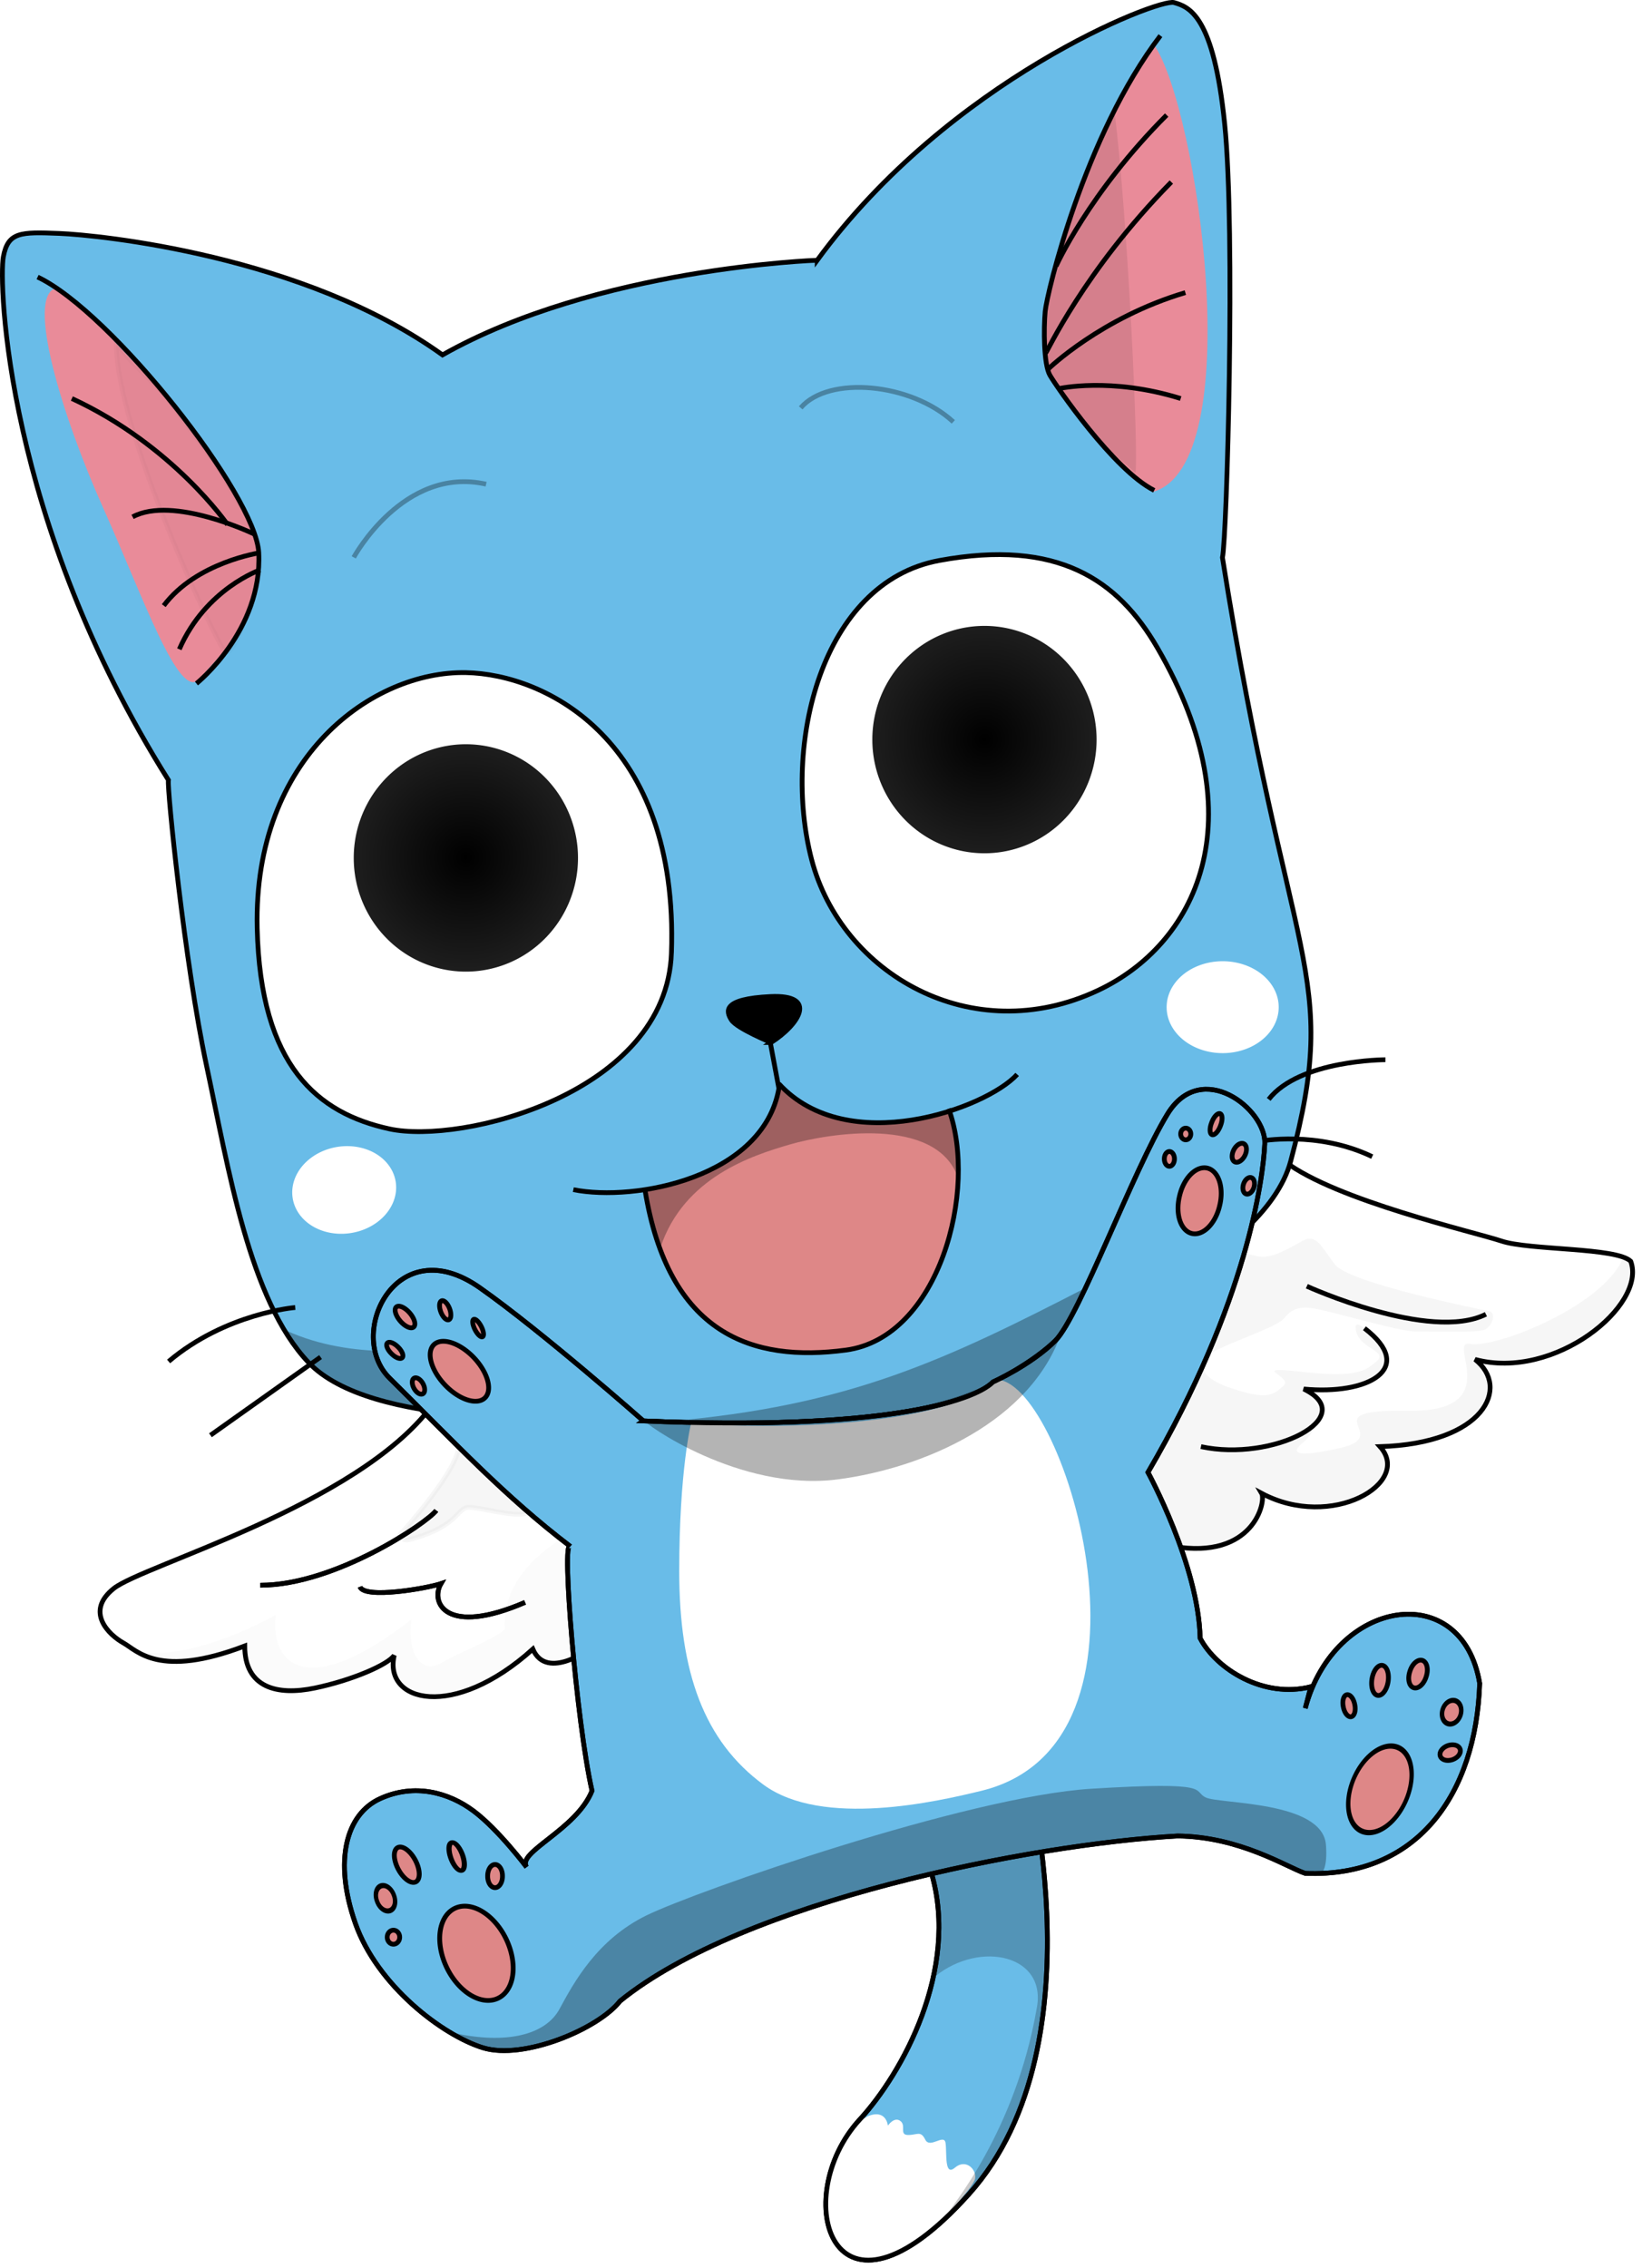 <?xml version="1.0" encoding="UTF-8" standalone="no"?>
<!-- Created with Inkscape (http://www.inkscape.org/) -->

<svg
   xmlns:dc="http://purl.org/dc/elements/1.1/"
   xmlns:cc="http://creativecommons.org/ns#"
   xmlns:rdf="http://www.w3.org/1999/02/22-rdf-syntax-ns#"
   xmlns:svg="http://www.w3.org/2000/svg"
   xmlns="http://www.w3.org/2000/svg"
   xmlns:xlink="http://www.w3.org/1999/xlink"
   xmlns:sodipodi="http://sodipodi.sourceforge.net/DTD/sodipodi-0.dtd"
   xmlns:inkscape="http://www.inkscape.org/namespaces/inkscape"
   id="svg3039"
   version="1.1"
   inkscape:version="0.48.2 r9819"
   width="344.615"
   height="476.032"
   sodipodi:docname="librsvg-bug637896-mascot.svg">
  <defs
     id="defs3043">
    <linearGradient
       id="linearGradient3934">
      <stop
         style="stop-color: rgb(0, 0, 0); stop-opacity: 1;"
         offset="0"
         id="stop3936" />
      <stop
         style="stop-color: rgb(31, 31, 31); stop-opacity: 1;"
         offset="1"
         id="stop3938" />
    </linearGradient>
    <filter
       inkscape:collect="always"
       id="filter3939"
       color-interpolation-filters="sRGB">
      <feGaussianBlur
         inkscape:collect="always"
         stdDeviation="0.884"
         id="feGaussianBlur3941" />
    </filter>
    <filter
       inkscape:collect="always"
       id="filter3965"
       color-interpolation-filters="sRGB">
      <feGaussianBlur
         inkscape:collect="always"
         stdDeviation="0.62"
         id="feGaussianBlur3967" />
    </filter>
    <filter
       inkscape:collect="always"
       id="filter3989"
       color-interpolation-filters="sRGB">
      <feGaussianBlur
         inkscape:collect="always"
         stdDeviation="0.659"
         id="feGaussianBlur3991" />
    </filter>
    <filter
       inkscape:collect="always"
       id="filter4003"
       color-interpolation-filters="sRGB">
      <feGaussianBlur
         inkscape:collect="always"
         stdDeviation="0.537"
         id="feGaussianBlur4005" />
    </filter>
    <filter
       inkscape:collect="always"
       id="filter4036"
       x="-0.088"
       width="1.176"
       y="-0.207"
       height="1.415"
       color-interpolation-filters="sRGB">
      <feGaussianBlur
         inkscape:collect="always"
         stdDeviation="1.355"
         id="feGaussianBlur4038" />
    </filter>
    <filter
       inkscape:collect="always"
       id="filter4040"
       x="-0.094"
       width="1.188"
       y="-0.465"
       height="1.931"
       color-interpolation-filters="sRGB">
      <feGaussianBlur
         inkscape:collect="always"
         stdDeviation="1.355"
         id="feGaussianBlur4042" />
    </filter>
    <filter
       inkscape:collect="always"
       id="filter3862"
       color-interpolation-filters="sRGB">
      <feGaussianBlur
         inkscape:collect="always"
         stdDeviation="0.867"
         id="feGaussianBlur3864" />
    </filter>
    <filter
       inkscape:collect="always"
       id="filter3930"
       color-interpolation-filters="sRGB">
      <feGaussianBlur
         inkscape:collect="always"
         stdDeviation="0.474"
         id="feGaussianBlur3932" />
    </filter>
    <radialGradient
       inkscape:collect="always"
       xlink:href="#linearGradient3934"
       id="radialGradient3940"
       cx="552.367"
       cy="239.539"
       fx="552.367"
       fy="239.539"
       r="24.67"
       gradientTransform="matrix(1,0,0,1.013,0,-3.174)"
       gradientUnits="userSpaceOnUse" />
    <radialGradient
       inkscape:collect="always"
       xlink:href="#linearGradient3934-9"
       id="radialGradient3940-5"
       cx="552.367"
       cy="239.539"
       fx="552.367"
       fy="239.539"
       r="24.67"
       gradientTransform="matrix(1,0,0,1.013,0,-3.174)"
       gradientUnits="userSpaceOnUse" />
    <linearGradient
       id="linearGradient3934-9">
      <stop
         style="stop-color: rgb(0, 0, 0); stop-opacity: 1;"
         offset="0"
         id="stop3936-8" />
      <stop
         style="stop-color: rgb(31, 31, 31); stop-opacity: 1;"
         offset="1"
         id="stop3938-1" />
    </linearGradient>
    <filter
       color-interpolation-filters="sRGB"
       inkscape:collect="always"
       id="filter3930-7">
      <feGaussianBlur
         inkscape:collect="always"
         stdDeviation="0.474"
         id="feGaussianBlur3932-5" />
    </filter>
    <radialGradient
       r="24.67"
       fy="239.539"
       fx="552.367"
       cy="239.539"
       cx="552.367"
       gradientTransform="matrix(1,0,0,1.013,0,-3.174)"
       gradientUnits="userSpaceOnUse"
       id="radialGradient3961"
       xlink:href="#linearGradient3934-9"
       inkscape:collect="always" />
    <filter
       inkscape:collect="always"
       id="filter4008"
       color-interpolation-filters="sRGB">
      <feGaussianBlur
         inkscape:collect="always"
         stdDeviation="0.957"
         id="feGaussianBlur4010" />
    </filter>
    <filter
       inkscape:collect="always"
       id="filter4016"
       color-interpolation-filters="sRGB">
      <feGaussianBlur
         inkscape:collect="always"
         stdDeviation="0.422"
         id="feGaussianBlur4018" />
    </filter>
    <filter
       inkscape:collect="always"
       id="filter4020"
       color-interpolation-filters="sRGB">
      <feGaussianBlur
         inkscape:collect="always"
         stdDeviation="0.521"
         id="feGaussianBlur4022" />
    </filter>
    <filter
       inkscape:collect="always"
       id="filter4028"
       color-interpolation-filters="sRGB">
      <feGaussianBlur
         inkscape:collect="always"
         stdDeviation="0.474"
         id="feGaussianBlur4030" />
    </filter>
    <filter
       inkscape:collect="always"
       id="filter4049"
       x="-0.03"
       width="1.061"
       y="-0.134"
       height="1.268"
       color-interpolation-filters="sRGB">
      <feGaussianBlur
         inkscape:collect="always"
         stdDeviation="0.404"
         id="feGaussianBlur4051" />
    </filter>
    <filter
       inkscape:collect="always"
       id="filter4053"
       color-interpolation-filters="sRGB">
      <feGaussianBlur
         inkscape:collect="always"
         stdDeviation="0.404"
         id="feGaussianBlur4055" />
    </filter>
    <filter
       inkscape:collect="always"
       id="filter4113"
       x="-0.116"
       width="1.233"
       y="-0.154"
       height="1.309"
       color-interpolation-filters="sRGB">
      <feGaussianBlur
         inkscape:collect="always"
         stdDeviation="1.094"
         id="feGaussianBlur4115" />
    </filter>
    <filter
       inkscape:collect="always"
       id="filter4117"
       x="-0.131"
       width="1.262"
       y="-0.155"
       height="1.31"
       color-interpolation-filters="sRGB">
      <feGaussianBlur
         inkscape:collect="always"
         stdDeviation="1.19"
         id="feGaussianBlur4119" />
    </filter>
  </defs>
  <sodipodi:namedview
     pagecolor="#ffffff"
     bordercolor="#666666"
     borderopacity="1"
     objecttolerance="10"
     gridtolerance="10"
     guidetolerance="10"
     inkscape:pageopacity="0"
     inkscape:pageshadow="2"
     inkscape:window-width="1280"
     inkscape:window-height="965"
     id="namedview3041"
     showgrid="false"
     inkscape:zoom="0.76489028"
     inkscape:cx="173.56636"
     inkscape:cy="189.60235"
     inkscape:window-x="0"
     inkscape:window-y="27"
     inkscape:window-maximized="1"
     inkscape:current-layer="svg3039"
     fit-margin-top="0"
     fit-margin-left="0"
     fit-margin-right="0"
     fit-margin-bottom="0" />
  <path
     style="fill:#ffffff;fill-opacity:1;stroke:#000000;stroke-width:1px;stroke-linecap:butt;stroke-linejoin:miter;stroke-opacity:1"
     d="m 246.161,324.521 c 16.996,2.942 19.611,-9.478 18.63,-11.113 14.708,7.824 31.704,-2.174 24.84,-9.805 21.899,-0.654 27.455,-12.42 19.938,-18.303 16.701,4.512 36.082,-11.371 32.684,-20.591 -2.942,-2.942 -21.245,-2.288 -27.128,-4.249 -5.883,-1.961 -34.645,-8.498 -45.431,-16.669 -10.786,-8.171 -32.358,55.89 -32.358,55.89 0,0 -4.576,8.825 8.825,24.84 z"
     id="path3042"
     inkscape:connector-curvature="0"
     sodipodi:nodetypes="ccccc" />
  <path
     style="fill:#69bce8;fill-opacity:1;stroke:#000000;stroke-width:1px;stroke-linecap:butt;stroke-linejoin:miter;stroke-opacity:1"
     d="m 171.511,54.616 c 27.734,-37.903 71.645,-55.005 74.881,-54.081 3.236,0.924 8.32,2.773 10.631,25.423 2.311,22.649 0.462,86.899 -0.462,91.059 13.867,87.361 24.977,86.561 14.329,126.65 -5.643,21.247 -48.425,36.814 -48.425,36.814 -6.046,5.963 -14.054,9.558 -14.054,9.558 -4.183,4.22 -23.944,10.27 -73.377,8.171 -17.486,-0.49 -57.198,1.471 -70.272,-12.257 -12.482,-13.106 -16.832,-40.856 -21.408,-62.264 -4.576,-21.408 -8.335,-58.342 -8.008,-59.976 C 1.028,109.131 -0.279,59.124 0.701,53.894 c 0.981,-5.229 3.595,-5.229 11.766,-4.903 8.171,0.327 51.315,4.576 80.404,25.494 32.358,-18.303 78.64,-19.869 78.64,-19.869 z"
     id="path3866"
     inkscape:connector-curvature="0"
     sodipodi:nodetypes="csscscccsscsscc" />
  <path
     style="opacity:0.286;fill:#000000;fill-opacity:1;stroke:none"
     d="m 60.114,279.259 c 14.098,6.471 30.276,3.698 30.276,3.698 l -0.462,12.942 -7.165,-1.156 -8.551,-2.773 -6.24,-3.236 -5.778,-5.547 z"
     id="path4174"
     inkscape:connector-curvature="0"
     sodipodi:nodetypes="cc" />
  <path
     style="fill:#ffffff;fill-opacity:1;stroke:#000000;stroke-width:1px;stroke-linecap:butt;stroke-linejoin:miter;stroke-opacity:1"
     d="m 90.583,295.105 c -15.689,20.918 -60.466,33.338 -66.676,38.241 -6.21,4.903 -0.981,9.805 1.961,11.44 2.942,1.634 7.517,7.517 25.494,0.654 0,8.825 6.864,10.459 14.708,8.825 7.844,-1.634 15.362,-4.903 16.669,-6.864 -2.288,9.805 12.42,13.727 29.089,-1.307 2.942,6.864 12.42,-0.327 12.42,-0.327 l 0.654,-34.319 z"
     id="path3969"
     inkscape:connector-curvature="0" />
  <path
     style="fill:#69bce8;fill-opacity:1;stroke:#000000;stroke-width:1px;stroke-linecap:butt;stroke-linejoin:miter;stroke-opacity:1"
     d="m 195.5,393.159 c 5.883,20.264 -6.183,42.02 -15.035,51.641 -15.035,16.342 -5.883,47.719 22.879,15.689 28.762,-32.031 11.113,-94.131 11.113,-94.131"
     id="path3049"
     inkscape:connector-curvature="0"
     sodipodi:nodetypes="cssc" />
  <path
     style="fill:#ffffff;fill-opacity:1;stroke:none;filter:url(#filter3965)"
     d="m 182.1,444.146 c 3.922,-1.634 4.249,1.961 4.249,1.961 0,0 1.307,-1.961 2.615,-0.981 1.307,0.981 -0.327,2.942 1.634,2.942 1.961,0 2.615,-0.981 3.595,0.981 0.981,1.961 3.922,-1.307 4.249,0.654 0.327,1.961 -0.327,7.191 1.961,5.23 2.288,-1.961 4.576,0.327 4.249,2.288 -0.327,1.961 -9.152,11.113 -9.152,11.113 l -8.171,4.903 -5.556,1.307 -5.23,-1.961 -2.837,-5.081 -0.231,-6.702 1.156,-6.587 4.969,-8.551 z"
     id="path3846"
     inkscape:connector-curvature="0" />
  <path
     style="fill:none;stroke:#000000;stroke-width:1px;stroke-linecap:butt;stroke-linejoin:miter;stroke-opacity:1"
     d="m 195.5,393.159 c 5.883,20.264 -6.183,42.02 -15.035,51.641 -15.035,16.342 -5.883,47.719 22.879,15.689 28.762,-32.031 11.113,-94.131 11.113,-94.131"
     id="path3049-8"
     inkscape:connector-curvature="0"
     sodipodi:nodetypes="cssc" />
  <path
     style="opacity:0.128;fill:#000000;fill-opacity:1;stroke:none;filter:url(#filter3989)"
     d="m 29.463,346.747 c 12.093,1.634 28.435,-7.844 28.435,-7.844 -1.307,8.825 4.903,19.284 28.435,0.981 -0.981,7.517 2.288,11.44 6.21,9.152 3.922,-2.288 12.42,-5.556 13.401,-7.191 -0.654,-10.459 8.498,-16.669 11.44,-18.63 2.942,-1.961 10.459,7.517 10.459,7.517 l -6.537,16.669 -2.288,1.226 -3.514,0.409 -3.268,-1.716 -0.409,-0.981 -3.35,2.451 -7.191,4.821 -7.191,2.288 -5.393,0.082 -3.84,-1.634 c 0,0 -1.716,0.327 -2.043,-2.696 -0.327,-3.023 -0.163,-4.004 -0.163,-4.004 l -2.942,1.716 -9.642,4.004 -7.681,1.716 -6.128,-0.899 -4.086,-3.35 -0.735,-4.821 c 0,0 0.572,-0.899 -0.082,-0.49 -0.654,0.409 -3.677,1.226 -3.677,1.226 l -8.008,1.961 -3.84,0.163 -3.84,-0.735 -2.942,-1.307 z"
     id="path3975"
     inkscape:connector-curvature="0"
     sodipodi:nodetypes="ccc" />
  <path
     style="opacity:0.19;fill:#000000;fill-opacity:1;stroke:#000000;stroke-width:1px;stroke-linecap:butt;stroke-linejoin:miter;stroke-opacity:1;filter:url(#filter4003)"
     d="m 86.171,323.051 c 10.296,-2.778 9.642,-6.7 12.257,-6.7 2.615,0 10.132,2.288 12.093,1.144 1.961,-1.144 -0.654,-7.844 -6.7,-10.786 -6.047,-2.942 -6.047,-2.942 -6.047,-2.942 l -1.471,-0.654 c 0,0 -0.327,-4.903 0,0 0.327,4.903 -11.766,18.303 -11.766,18.303 0,0 -0.981,0.49 -0.327,1.307 0.654,0.817 1.961,0.327 1.961,0.327 z"
     id="path3993"
     inkscape:connector-curvature="0" />
  <path
     style="opacity:0.19;fill:#000000;fill-opacity:1;stroke:none;filter:url(#filter3862)"
     d="m 340.619,264.055 c -4.249,10.132 -26.801,18.957 -32.031,17.976 -5.229,-0.981 7.844,14.381 -13.074,14.054 -20.918,-0.327 -2.615,5.23 -14.381,7.844 -11.766,2.615 -9.152,0 -7.517,-1.307 1.634,-1.307 3.922,-5.883 3.922,-5.883 l -2.942,-4.576 10.786,-0.981 4.903,-3.595 0.981,-2.615 -3.268,-4.576 -1.634,-1.634 c 0,0 -2.615,-2.288 -1.634,0.981 0.981,3.268 6.537,3.922 4.249,5.883 -2.288,1.961 -3.922,3.595 -15.689,2.288 -11.766,-1.307 -1.634,0.981 -3.922,2.942 -2.288,1.961 -3.268,2.942 -10.459,0.654 -7.191,-2.288 -7.191,-4.903 -5.556,-6.864 1.634,-1.961 14.381,-5.883 16.015,-7.844 1.634,-1.961 2.942,-2.615 5.883,-2.288 2.942,0.327 18.303,4.903 21.572,4.903 3.268,0 13.074,0.327 14.708,-0.327 1.634,-0.654 2.615,-3.595 0.981,-3.922 -1.634,-0.327 -29.416,-5.883 -32.358,-9.805 -2.942,-3.922 -3.922,-6.537 -6.864,-4.903 -2.942,1.634 -6.21,3.595 -8.825,3.268 -2.615,-0.327 -5.556,-1.634 -5.556,-1.634 l -24.513,48.7 12.42,14.054 2.581,0.056 c 0,0 1.156,0.693 5.778,-0.231 4.622,-0.924 5.085,-2.311 5.085,-2.311 l 2.889,-2.889 1.733,-3.813 -0.231,-2.08 6.24,2.196 4.391,0.578 5.547,-0.462 4.16,-1.271 3.813,-2.427 2.427,-3.467 -0.231,-2.542 -1.733,-2.311 1.502,-0.347 6.933,-0.693 7.627,-2.311 5.2,-3.813 2.311,-4.044 -0.462,-3.698 -2.542,-3.351 5.085,0.693 6.24,-0.809 7.858,-2.542 7.28,-4.853 3.698,-4.044 2.542,-5.085 -0.116,-3.698 z"
     id="path3048"
     inkscape:connector-curvature="0" />
  <path
     style="fill:none;stroke:#000000;stroke-width:1px;stroke-linecap:butt;stroke-linejoin:miter;stroke-opacity:1"
     d="m 287.992,242.743 c -11.556,-5.547 -23.574,-3.236 -23.574,-3.236"
     id="path4182"
     inkscape:connector-curvature="0" />
  <path
     style="fill:#69bce8;fill-opacity:1;stroke:#000000;stroke-width:1px;stroke-linecap:butt;stroke-linejoin:miter;stroke-opacity:1"
     d="m 135.034,298.21 c 0,0 -21.115,-18.654 -34.319,-27.945 -17.65,-12.42 -28.159,9.85 -18.957,18.957 14.003,13.858 24.186,24.84 37.914,35.299 -1.875,-1.875 1.305,36.93 4.576,51.315 -3.274,8.205 -15.934,12.91 -13.727,16.015 0,0 -5.883,-7.844 -11.113,-11.766 -5.229,-3.922 -12.42,-5.883 -19.611,-2.615 -7.191,3.268 -9.805,13.074 -5.23,26.148 4.576,13.074 18.303,23.533 26.801,26.148 8.498,2.615 24.186,-3.922 28.762,-9.805 25.906,-21.032 86.304,-32.911 117.01,-34.645 13.138,0.145 22.879,6.537 26.801,7.844 23.61,0.93 35.861,-16.737 36.607,-39.875 -3.684,-22.089 -30.491,-17.865 -36.607,5.23 l 1.174,-4.518 c -9.883,2.509 -19.804,-3.653 -23.236,-10.19 -0.327,-15.362 -10.949,-34.809 -10.949,-34.809 20.918,-35.789 24.186,-61.774 24.513,-68.964 0.327,-7.191 -13.237,-17.976 -20.428,-6.21 -7.191,11.766 -18.467,42.49 -23.533,47.556 -5.066,5.066 -13.074,8.661 -13.074,8.661 -4.183,4.22 -23.944,10.27 -73.377,8.171 z"
     id="path3070"
     inkscape:connector-curvature="0"
     sodipodi:nodetypes="ccssccssssccccccccssscc" />
  <path
     style="fill:#ffffff;fill-opacity:1;stroke:none;filter:url(#filter3939)"
     d="m 209.535,289.569 c 14.118,1.476 36.981,76.382 -3.575,86.267 -9.165,2.234 -33.338,7.844 -45.758,-1.307 -12.42,-9.152 -17.65,-23.533 -17.65,-44.778 0,-21.245 2.499,-31.086 2.499,-31.086 20.375,1.617 54.427,0.223 64.484,-9.096 z"
     id="path3074"
     inkscape:connector-curvature="0"
     sodipodi:nodetypes="cssscc" />
  <path
     style="opacity:0.214;fill:#000000;fill-opacity:1;stroke:none"
     d="m 196.317,414.73 c 9.532,-7.602 23.546,-4.368 21.245,6.864 -4.495,25.764 -17.723,41.341 -19.447,43.961 l 4.903,-4.576 7.027,-9.315 4.412,-9.478 4.412,-17.486 0.981,-13.401 -0.163,-14.381 -1.307,-8.335 -23.043,4.739 0.817,2.124 0.817,7.681 0.163,4.412 z"
     id="path3072"
     inkscape:connector-curvature="0"
     sodipodi:nodetypes="ccc" />
  <path
     style="opacity:0.304;fill:#000000;fill-opacity:1;stroke:none"
     d="m 228.365,270.014 c -30.045,15.485 -50.152,25.076 -88.285,28.311 l 24.151,0.347 19.876,-1.502 10.053,-1.733 8.898,-2.427 4.16,-1.733 1.387,-1.502 7.858,-4.16 5.662,-4.738 3.12,-5.085 z"
     id="path4172"
     inkscape:connector-curvature="0"
     sodipodi:nodetypes="cc" />
  <path
     style="fill:#de8787;fill-opacity:1;stroke:none"
     d="m 199.096,232.678 c 6.21,16.996 -1.961,48.046 -21.572,50.661 -19.611,2.615 -37.26,-3.268 -42.163,-33.665 l 11.19,-2.771 7.396,-3.929 4.853,-4.391 3.236,-4.853 1.387,-5.547 -0.231,-0.924 3.004,2.542 3.929,2.542 5.547,2.311 6.009,0.924 6.24,-0.231 6.009,-0.462 z"
     id="path3918-5"
     inkscape:connector-curvature="0" />
  <path
     style="opacity:0.296;fill:#000000;fill-opacity:1;stroke:none"
     d="m 222.955,279.09 c -6.21,19.284 -29.242,29.041 -47.066,31.377 -20.687,2.711 -41.133,-11.98 -40.692,-12.42 41.038,2.733 74.081,-1.711 87.758,-18.957 z"
     id="path3076"
     inkscape:connector-curvature="0"
     sodipodi:nodetypes="cscc" />
  <path
     style="opacity:0.292;fill:#000000;fill-opacity:1;stroke:none"
     d="m 95.474,426.709 c 10.631,2.311 18.951,0.462 21.956,-5.085 3.004,-5.547 7.858,-14.56 18.258,-19.645 10.4,-5.085 67.254,-24.96 93.37,-26.578 26.116,-1.618 21.031,0.462 24.036,1.849 3.004,1.387 24.498,0.693 25.191,9.938 0.693,9.245 -3.929,6.009 -3.929,6.009 l -10.382,-4.778 -9.478,-2.615 -7.354,-0.654 -15.035,1.307 -38.241,7.027 -25.494,7.354 -22.225,8.988 -11.766,6.537 -4.739,4.086 -6.537,5.066 -9.478,3.759 -7.027,1.144 -7.517,-0.981 z"
     id="path3885"
     inkscape:connector-curvature="0" />
  <path
     sodipodi:type="arc"
     style="fill:#de8787;fill-opacity:1;fill-rule:nonzero;stroke:#000000;stroke-width:0.892;stroke-opacity:1"
     id="path3887"
     sodipodi:cx="551.46796"
     sodipodi:cy="470.5361"
     sodipodi:rx="6.1283298"
     sodipodi:ry="9.3967724"
     d="m 557.596,470.536 a 6.128,9.397 0 1 1 -12.257,0 6.128,9.397 0 1 1 12.257,0 z"
     transform="matrix(1.029,-0.463,0.472,1.009,-689.559,190.495)" />
  <path
     sodipodi:type="arc"
     style="fill:#de8787;fill-opacity:1;fill-rule:nonzero;stroke:#000000;stroke-width:1.001;stroke-linecap:round;stroke-linejoin:round;stroke-miterlimit:4;stroke-opacity:1;stroke-dasharray:none"
     id="path3889"
     sodipodi:cx="742.42676"
     sodipodi:cy="437.60657"
     sodipodi:rx="6.7003074"
     sodipodi:ry="8.4979506"
     d="m 749.127,437.607 a 6.7,8.498 0 1 1 -13.401,0 6.7,8.498 0 1 1 13.401,0 z"
     transform="matrix(0.769,0.447,-0.495,1.009,-64.696,-397.883)" />
  <path
     sodipodi:type="arc"
     style="fill:#de8787;fill-opacity:1;fill-rule:nonzero;stroke:#000000;stroke-width:1;stroke-linecap:round;stroke-linejoin:round;stroke-miterlimit:4;stroke-opacity:1;stroke-dasharray:none"
     id="path3891"
     sodipodi:cx="535.5343"
     sodipodi:cy="467.3494"
     sodipodi:rx="1.3073771"
     sodipodi:ry="1.4707992"
     d="m 536.842,467.349 a 1.307,1.471 0 1 1 -2.615,0 1.307,1.471 0 1 1 2.615,0 z"
     transform="translate(-452.959,-60.79)" />
  <path
     sodipodi:type="arc"
     style="fill:#de8787;fill-opacity:1;fill-rule:nonzero;stroke:#000000;stroke-width:0.868;stroke-linecap:round;stroke-linejoin:round;stroke-miterlimit:4;stroke-opacity:1;stroke-dasharray:none"
     id="path3893"
     sodipodi:cx="534.06354"
     sodipodi:cy="459.99539"
     sodipodi:rx="1.7976434"
     sodipodi:ry="2.1244876"
     d="m 535.861,459.995 a 1.798,2.124 0 1 1 -3.595,0 1.798,2.124 0 1 1 3.595,0 z"
     transform="matrix(0.981,-0.361,0.438,1.191,-644.491,43.328)" />
  <path
     sodipodi:type="arc"
     style="fill:#de8787;fill-opacity:1;fill-rule:nonzero;stroke:#000000;stroke-width:0.856;stroke-linecap:round;stroke-linejoin:round;stroke-miterlimit:4;stroke-opacity:1;stroke-dasharray:none"
     id="path3895"
     sodipodi:cx="537.4137"
     sodipodi:cy="451.74258"
     sodipodi:rx="1.7159324"
     sodipodi:ry="3.5135758"
     d="m 539.13,451.743 a 1.716,3.514 0 1 1 -3.432,0 1.716,3.514 0 1 1 3.432,0 z"
     transform="matrix(1.059,-0.519,0.534,1.028,-724.977,205.871)" />
  <path
     sodipodi:type="arc"
     style="fill:#de8787;fill-opacity:1;fill-rule:nonzero;stroke:#000000;stroke-width:1;stroke-linecap:round;stroke-linejoin:round;stroke-miterlimit:4;stroke-opacity:1;stroke-dasharray:none"
     id="path3897"
     sodipodi:cx="556.8609"
     sodipodi:cy="454.52075"
     sodipodi:rx="1.5525103"
     sodipodi:ry="2.3696208"
     d="m 558.413,454.521 a 1.553,2.37 0 1 1 -3.105,0 1.553,2.37 0 1 1 3.105,0 z"
     transform="translate(-452.959,-60.79)" />
  <path
     sodipodi:type="arc"
     style="fill:#de8787;fill-opacity:1;fill-rule:nonzero;stroke:#000000;stroke-width:0.892;stroke-linecap:round;stroke-linejoin:round;stroke-miterlimit:4;stroke-opacity:1;stroke-dasharray:none"
     id="path3899"
     sodipodi:cx="549.01666"
     sodipodi:cy="450.19006"
     sodipodi:rx="1.0622438"
     sodipodi:ry="2.9415984"
     d="m 550.079,450.19 a 1.062,2.942 0 1 1 -2.124,0 1.062,2.942 0 1 1 2.124,0 z"
     transform="matrix(1.167,-0.253,0.346,1.001,-700.623,77.894)" />
  <path
     sodipodi:type="arc"
     style="fill:#de8787;fill-opacity:1;fill-rule:nonzero;stroke:#000000;stroke-width:1;stroke-linecap:round;stroke-linejoin:round;stroke-miterlimit:4;stroke-opacity:1;stroke-dasharray:none"
     id="path3901"
     sodipodi:cx="736.13501"
     sodipodi:cy="419.13986"
     sodipodi:rx="1.2256659"
     sodipodi:ry="2.2879097"
     d="m 737.361,419.14 a 1.226,2.288 0 1 1 -2.451,0 1.226,2.288 0 1 1 2.451,0 z"
     transform="matrix(0.981,-0.193,0.193,0.981,-519.917,88.879)" />
  <path
     sodipodi:type="arc"
     style="fill:#de8787;fill-opacity:1;fill-rule:nonzero;stroke:#000000;stroke-width:1;stroke-linecap:round;stroke-linejoin:round;stroke-miterlimit:4;stroke-opacity:1;stroke-dasharray:none"
     id="path3903"
     sodipodi:cx="750.59784"
     sodipodi:cy="412.43954"
     sodipodi:rx="1.7976434"
     sodipodi:ry="2.9415984"
     d="m 752.395,412.44 a 1.798,2.942 0 1 1 -3.595,0 1.798,2.942 0 1 1 3.595,0 z"
     transform="matrix(0.953,0.302,-0.302,0.953,-293.156,-268.402)" />
  <path
     sodipodi:type="arc"
     style="fill:#de8787;fill-opacity:1;fill-rule:nonzero;stroke:#000000;stroke-width:1;stroke-linecap:round;stroke-linejoin:round;stroke-miterlimit:4;stroke-opacity:1;stroke-dasharray:none"
     id="path3905"
     sodipodi:cx="742.18164"
     sodipodi:cy="413.33838"
     sodipodi:rx="1.7159324"
     sodipodi:ry="3.1867316"
     d="m 743.898,413.338 a 1.716,3.187 0 1 1 -3.432,0 1.716,3.187 0 1 1 3.432,0 z"
     transform="matrix(0.989,0.151,-0.151,0.989,-381.972,-168.201)" />
  <path
     sodipodi:type="arc"
     style="fill:#de8787;fill-opacity:1;fill-rule:nonzero;stroke:#000000;stroke-width:0.933;stroke-linecap:round;stroke-linejoin:round;stroke-miterlimit:4;stroke-opacity:1;stroke-dasharray:none"
     id="path3907"
     sodipodi:cx="757.46161"
     sodipodi:cy="420.85577"
     sodipodi:rx="1.9610655"
     sodipodi:ry="2.2061987"
     d="m 759.423,420.856 a 1.961,2.206 0 1 1 -3.922,0 1.961,2.206 0 1 1 3.922,0 z"
     transform="matrix(0.954,0.3,-0.345,1.095,-272.762,-328.738)" />
  <path
     sodipodi:type="arc"
     style="fill:#de8787;fill-opacity:1;fill-rule:nonzero;stroke:#000000;stroke-width:1;stroke-linecap:round;stroke-linejoin:round;stroke-miterlimit:4;stroke-opacity:1;stroke-dasharray:none"
     id="path3909"
     sodipodi:cx="757.05304"
     sodipodi:cy="428.70004"
     sodipodi:rx="2.2061987"
     sodipodi:ry="1.5525103"
     d="m 759.259,428.7 a 2.206,1.553 0 1 1 -4.412,0 2.206,1.553 0 1 1 4.412,0 z"
     transform="matrix(0.94,-0.342,0.342,0.94,-553.887,223.753)" />
  <path
     sodipodi:type="arc"
     style="fill:#de8787;fill-opacity:1;fill-rule:nonzero;stroke:#000000;stroke-width:1;stroke-linecap:round;stroke-linejoin:round;stroke-miterlimit:4;stroke-opacity:1;stroke-dasharray:none"
     id="path3911"
     sodipodi:cx="704.2677"
     sodipodi:cy="314.30457"
     sodipodi:rx="4.3306866"
     sodipodi:ry="6.9454408"
     d="m 708.598,314.305 a 4.331,6.945 0 1 1 -8.661,0 4.331,6.945 0 1 1 8.661,0 z"
     transform="matrix(0.973,0.23,-0.23,0.973,-361.195,-215.787)" />
  <path
     sodipodi:type="arc"
     style="fill:#de8787;fill-opacity:1;fill-rule:nonzero;stroke:#000000;stroke-width:1;stroke-linecap:round;stroke-linejoin:round;stroke-miterlimit:4;stroke-opacity:1;stroke-dasharray:none"
     id="path3913"
     sodipodi:cx="698.38446"
     sodipodi:cy="304.00897"
     sodipodi:rx="1.0622438"
     sodipodi:ry="1.5525103"
     d="m 699.447,304.009 a 1.062,1.553 0 1 1 -2.124,0 1.062,1.553 0 1 1 2.124,0 z"
     transform="translate(-452.959,-60.79)" />
  <path
     sodipodi:type="arc"
     style="fill:#de8787;fill-opacity:1;fill-rule:nonzero;stroke:#000000;stroke-width:1;stroke-linecap:round;stroke-linejoin:round;stroke-miterlimit:4;stroke-opacity:1;stroke-dasharray:none"
     id="path3915"
     sodipodi:cx="701.81635"
     sodipodi:cy="298.77945"
     sodipodi:rx="1.0622438"
     sodipodi:ry="1.2256659"
     d="m 702.879,298.779 a 1.062,1.226 0 1 1 -2.124,0 1.062,1.226 0 1 1 2.124,0 z"
     transform="translate(-452.959,-60.79)" />
  <path
     sodipodi:type="arc"
     style="fill:#de8787;fill-opacity:1;fill-rule:nonzero;stroke:#000000;stroke-width:1;stroke-linecap:round;stroke-linejoin:round;stroke-miterlimit:4;stroke-opacity:1;stroke-dasharray:none"
     id="path3917"
     sodipodi:cx="708.92523"
     sodipodi:cy="296.73669"
     sodipodi:rx="0.98053277"
     sodipodi:ry="2.2879097"
     d="m 709.906,296.737 a 0.981,2.288 0 1 1 -1.961,0 0.981,2.288 0 1 1 1.961,0 z"
     transform="matrix(0.933,0.36,-0.36,0.933,-299.379,-296.142)" />
  <path
     sodipodi:type="arc"
     style="fill:#de8787;fill-opacity:1;fill-rule:nonzero;stroke:#000000;stroke-width:1;stroke-linecap:round;stroke-linejoin:round;stroke-miterlimit:4;stroke-opacity:1;stroke-dasharray:none"
     id="path3919"
     sodipodi:cx="713.50104"
     sodipodi:cy="303.76382"
     sodipodi:rx="1.3073771"
     sodipodi:ry="2.1244876"
     d="m 714.808,303.764 a 1.307,2.124 0 1 1 -2.615,0 1.307,2.124 0 1 1 2.615,0 z"
     transform="matrix(0.894,0.447,-0.447,0.894,-241.99,-348.565)" />
  <path
     sodipodi:type="arc"
     style="fill:#de8787;fill-opacity:1;fill-rule:nonzero;stroke:#000000;stroke-width:1;stroke-linecap:round;stroke-linejoin:round;stroke-miterlimit:4;stroke-opacity:1;stroke-dasharray:none"
     id="path3921"
     sodipodi:cx="714.80841"
     sodipodi:cy="309.48361"
     sodipodi:rx="1.1439549"
     sodipodi:ry="1.7976434"
     d="m 715.952,309.484 a 1.144,1.798 0 1 1 -2.288,0 1.144,1.798 0 1 1 2.288,0 z"
     transform="matrix(0.954,0.301,-0.301,0.954,-326.7,-261.542)" />
  <path
     sodipodi:type="arc"
     style="fill:#de8787;fill-opacity:1;fill-rule:nonzero;stroke:#000000;stroke-width:0.803;stroke-linecap:round;stroke-linejoin:round;stroke-miterlimit:4;stroke-opacity:1;stroke-dasharray:none"
     id="path3923"
     sodipodi:cx="546.72876"
     sodipodi:cy="348.5415"
     sodipodi:rx="3.3501537"
     sodipodi:ry="6.210041"
     d="m 550.079,348.541 a 3.35,6.21 0 1 1 -6.7,0 3.35,6.21 0 1 1 6.7,0 z"
     transform="matrix(0.908,-0.853,0.858,0.903,-699.059,439.417)" />
  <path
     sodipodi:type="arc"
     style="fill:#de8787;fill-opacity:1;fill-rule:nonzero;stroke:#000000;stroke-width:1;stroke-linecap:round;stroke-linejoin:round;stroke-miterlimit:4;stroke-opacity:1;stroke-dasharray:none"
     id="path3925"
     sodipodi:cx="553.59247"
     sodipodi:cy="339.47156"
     sodipodi:rx="0.7353996"
     sodipodi:ry="2.0427766"
     d="m 554.328,339.472 a 0.735,2.043 0 1 1 -1.471,0 0.735,2.043 0 1 1 1.471,0 z"
     transform="matrix(0.89,-0.455,0.455,0.89,-546.811,228.474)" />
  <path
     sodipodi:type="arc"
     style="fill:#de8787;fill-opacity:1;fill-rule:nonzero;stroke:#000000;stroke-width:1;stroke-linecap:round;stroke-linejoin:round;stroke-miterlimit:4;stroke-opacity:1;stroke-dasharray:none"
     id="path3927"
     sodipodi:cx="546.97388"
     sodipodi:cy="335.46771"
     sodipodi:rx="2.1244876"
     sodipodi:ry="0.98053277"
     d="m 549.098,335.468 a 2.124,0.981 0 1 1 -4.249,0 2.124,0.981 0 1 1 4.249,0 z"
     transform="matrix(0.352,0.936,-0.936,0.352,214.901,-355.064)" />
  <path
     sodipodi:type="arc"
     style="fill:#de8787;fill-opacity:1;fill-rule:nonzero;stroke:#000000;stroke-width:1;stroke-linecap:round;stroke-linejoin:round;stroke-miterlimit:4;stroke-opacity:1;stroke-dasharray:none"
     id="path3929"
     sodipodi:cx="539.45648"
     sodipodi:cy="336.1214"
     sodipodi:rx="2.7781763"
     sodipodi:ry="1.3073771"
     d="m 542.235,336.121 a 2.778,1.307 0 1 1 -5.556,0 2.778,1.307 0 1 1 5.556,0 z"
     transform="matrix(0.654,0.757,-0.757,0.654,-13.363,-351.793)" />
  <path
     sodipodi:type="arc"
     style="fill:#de8787;fill-opacity:1;fill-rule:nonzero;stroke:#000000;stroke-width:1;stroke-linecap:round;stroke-linejoin:round;stroke-miterlimit:4;stroke-opacity:1;stroke-dasharray:none"
     id="path3931"
     sodipodi:cx="536.0246"
     sodipodi:cy="344.45593"
     sodipodi:rx="0.98053277"
     sodipodi:ry="2.1244876"
     d="m 537.005,344.456 a 0.981,2.124 0 1 1 -1.961,0 0.981,2.124 0 1 1 1.961,0 z"
     transform="matrix(0.705,-0.709,0.709,0.705,-539.261,420.601)" />
  <path
     sodipodi:type="arc"
     style="fill:#de8787;fill-opacity:1;fill-rule:nonzero;stroke:#000000;stroke-width:1;stroke-linecap:round;stroke-linejoin:round;stroke-miterlimit:4;stroke-opacity:1;stroke-dasharray:none"
     id="path3933"
     sodipodi:cx="541.00897"
     sodipodi:cy="351.72824"
     sodipodi:rx="1.0622438"
     sodipodi:ry="1.8793545"
     d="m 542.071,351.728 a 1.062,1.879 0 1 1 -2.124,0 1.062,1.879 0 1 1 2.124,0 z"
     transform="matrix(0.873,-0.487,0.487,0.873,-555.765,247.291)" />
  <path
     style="fill:none;stroke:#000000;stroke-width:1px;stroke-linecap:butt;stroke-linejoin:miter;stroke-opacity:1"
     d="m 54.63,332.692 c 15.689,0 34.972,-13.074 36.933,-15.689"
     id="path3971"
     inkscape:connector-curvature="0" />
  <path
     style="fill:none;stroke:#000000;stroke-width:1px;stroke-linecap:butt;stroke-linejoin:miter;stroke-opacity:1"
     d="m 75.548,333.019 c 0.981,2.615 14.054,0.327 16.996,-0.654 -2.288,3.922 0.981,11.113 17.65,3.922"
     id="path3973"
     inkscape:connector-curvature="0" />
  <path
     style="fill:none;stroke:#000000;stroke-width:1px;stroke-linecap:butt;stroke-linejoin:miter;stroke-opacity:1;filter:url(#filter4036)"
     d="m 54.63,332.692 c 15.689,0 34.972,-13.074 36.933,-15.689"
     id="path3971-6"
     inkscape:connector-curvature="0" />
  <path
     style="fill:none;stroke:#000000;stroke-width:1px;stroke-linecap:butt;stroke-linejoin:miter;stroke-opacity:1;filter:url(#filter4040)"
     d="m 75.548,333.019 c 0.981,2.615 14.054,0.327 16.996,-0.654 -2.288,3.922 0.981,11.113 17.65,3.922"
     id="path3973-6"
     inkscape:connector-curvature="0" />
  <path
     style="fill:none;stroke:#000000;stroke-width:1px;stroke-linecap:butt;stroke-linejoin:miter;stroke-opacity:1"
     d="m 311.857,275.822 c -11.766,5.883 -37.587,-5.883 -37.587,-5.883"
     id="path3044"
     inkscape:connector-curvature="0" />
  <path
     style="fill:none;stroke:#000000;stroke-width:1px;stroke-linecap:butt;stroke-linejoin:miter;stroke-opacity:1"
     d="m 286.363,278.763 c 11.113,8.498 0.654,14.054 -12.747,12.747 12.093,5.883 -6.537,15.362 -21.572,12.093"
     id="path3046"
     inkscape:connector-curvature="0" />
  <path
     style="fill:#e98b99;fill-opacity:1;stroke:none;filter:url(#filter4008)"
     d="m 11.814,60.431 c -6.537,1.634 1.307,27.128 9.805,46.085 8.498,18.957 16.015,40.856 20.264,35.953 4.249,-4.903 6.864,-7.354 6.864,-7.354 l 3.432,-7.027 2.124,-8.008 -0.49,-6.047 -1.144,-4.086 -6.537,-11.603 -13.237,-17.323 -15.525,-16.342 z"
     id="path3988"
     inkscape:connector-curvature="0" />
  <path
     style="fill:none;stroke:#000000;stroke-width:1px;stroke-linecap:butt;stroke-linejoin:miter;stroke-opacity:1"
     d="m 7.892,58.143 c 15.428,7.263 45.812,45.756 46.412,57.851 0.812,16.374 -13.074,27.455 -13.074,27.455"
     id="path3890"
     inkscape:connector-curvature="0"
     sodipodi:nodetypes="csc" />
  <path
     style="fill:none;stroke:#000000;stroke-width:1px;stroke-linecap:butt;stroke-linejoin:miter;stroke-opacity:1"
     d="m 15.082,83.637 c 21.245,9.805 32.684,26.474 32.684,26.474"
     id="path3892"
     inkscape:connector-curvature="0" />
  <path
     style="fill:none;stroke:#000000;stroke-width:1px;stroke-linecap:butt;stroke-linejoin:miter;stroke-opacity:1"
     d="m 27.829,108.477 c 8.498,-4.576 25.494,3.595 25.494,3.595"
     id="path3894"
     inkscape:connector-curvature="0" />
  <path
     style="fill:none;stroke:#000000;stroke-width:1px;stroke-linecap:butt;stroke-linejoin:miter;stroke-opacity:1"
     d="m 34.366,127.107 c 6.864,-9.152 20.264,-11.113 20.264,-11.113"
     id="path3896"
     inkscape:connector-curvature="0" />
  <path
     style="fill:none;stroke:#000000;stroke-width:1px;stroke-linecap:butt;stroke-linejoin:miter;stroke-opacity:1"
     d="m 37.634,136.259 c 5.556,-12.747 16.996,-16.669 16.996,-16.669"
     id="path3898"
     inkscape:connector-curvature="0" />
  <path
     style="opacity:0.549;fill:none;stroke:#000000;stroke-width:1px;stroke-linecap:butt;stroke-linejoin:miter;stroke-opacity:1;filter:url(#filter4053)"
     d="M 102.023,101.614 C 84.7,97.691 74.241,116.975 74.241,116.975"
     id="path3900"
     inkscape:connector-curvature="0" />
  <path
     style="opacity:0.549;fill:none;stroke:#000000;stroke-width:1px;stroke-linecap:butt;stroke-linejoin:miter;stroke-opacity:1;filter:url(#filter4049)"
     d="m 168.045,85.598 c 5.883,-6.864 23.206,-5.23 32.031,2.942"
     id="path3902"
     inkscape:connector-curvature="0" />
  <path
     style="fill:#e98b99;fill-opacity:1;stroke:none;filter:url(#filter4016)"
     d="m 242.239,9.443 c 9.152,13.401 19.938,88.248 -0.327,93.804 l -11.699,-10.96 -7.627,-9.707 -3.236,-5.316 -0.462,-12.018 3.467,-12.942 3.467,-10.169 3.467,-9.245 4.853,-10.4 4.622,-7.627 z"
     id="path4012"
     inkscape:connector-curvature="0" />
  <path
     style="fill:none;stroke:#000000;stroke-width:1px;stroke-linecap:butt;stroke-linejoin:miter;stroke-opacity:1"
     d="m 243.546,7.482 c -16.015,20.918 -23.86,54.256 -24.186,57.851 -0.327,3.595 -0.327,11.113 0.981,13.401 1.307,2.288 13.401,19.938 21.899,24.186"
     id="path3904"
     inkscape:connector-curvature="0"
     sodipodi:nodetypes="cssc" />
  <path
     style="fill:none;stroke:#000000;stroke-width:1px;stroke-linecap:butt;stroke-linejoin:miter;stroke-opacity:1"
     d="m 247.795,83.637 c -14.708,-4.576 -25.57,-2.077 -25.57,-2.077"
     id="path3906"
     inkscape:connector-curvature="0"
     sodipodi:nodetypes="cc" />
  <path
     style="fill:none;stroke:#000000;stroke-width:1px;stroke-linecap:butt;stroke-linejoin:miter;stroke-opacity:1"
     d="m 248.776,61.412 c -17.65,5.23 -28.762,16.015 -28.762,16.015"
     id="path3908"
     inkscape:connector-curvature="0"
     sodipodi:nodetypes="cc" />
  <path
     style="fill:none;stroke:#000000;stroke-width:1px;stroke-linecap:butt;stroke-linejoin:miter;stroke-opacity:1"
     d="m 245.834,38.206 c -18.4,18.686 -26.211,36.031 -26.339,35.817"
     id="path3910"
     inkscape:connector-curvature="0"
     sodipodi:nodetypes="cc" />
  <path
     style="fill:none;stroke:#000000;stroke-width:1px;stroke-linecap:butt;stroke-linejoin:miter;stroke-opacity:1"
     d="m 244.854,24.151 c -16.342,16.342 -23.206,31.704 -23.206,31.704"
     id="path3912"
     inkscape:connector-curvature="0"
     sodipodi:nodetypes="cc" />
  <path
     style="fill:none;stroke:#000000;stroke-width:1px;stroke-linecap:butt;stroke-linejoin:miter;stroke-opacity:1"
     d="m 161.508,217.97 1.961,10.459 c -3.268,18.63 -30.07,23.86 -43.143,21.245"
     id="path3914"
     inkscape:connector-curvature="0" />
  <path
     style="fill:none;stroke:#000000;stroke-width:1px;stroke-linecap:butt;stroke-linejoin:miter;stroke-opacity:1"
     d="m 163.47,227.449 c 14.381,15.689 43.47,5.23 50.007,-1.961"
     id="path3916"
     inkscape:connector-curvature="0" />
  <path
     style="fill:none;stroke:#000000;stroke-width:1px;stroke-linecap:butt;stroke-linejoin:miter;stroke-opacity:1"
     d="m 199.096,232.678 c 6.21,16.996 -1.961,48.046 -21.572,50.661 -19.611,2.615 -37.26,-3.268 -42.163,-33.665"
     id="path3918"
     inkscape:connector-curvature="0" />
  <path
     style="fill:#000000;fill-opacity:1;stroke:#000000;stroke-width:1px;stroke-linecap:butt;stroke-linejoin:miter;stroke-opacity:1"
     d="m 161.835,218.787 c 5.883,-3.759 9.969,-10.132 -0.163,-9.642 -10.132,0.49 -9.315,3.105 -8.171,4.903 1.144,1.798 8.335,4.739 8.335,4.739 z"
     id="path3920"
     inkscape:connector-curvature="0" />
  <path
     style="fill:#ffffff;fill-opacity:1;stroke:#000000;stroke-width:1px;stroke-linecap:butt;stroke-linejoin:miter;stroke-opacity:1"
     d="m 140.917,199.994 c -1.049,29.559 -44.124,40.202 -59.159,36.933 -15.035,-3.268 -27.115,-13.074 -27.782,-42.163 -0.824,-35.95 24.245,-53.969 43.797,-53.602 16.836,0.315 44.726,14.243 43.143,58.832 z"
     id="path3922"
     inkscape:connector-curvature="0"
     sodipodi:nodetypes="sssss" />
  <path
     sodipodi:type="arc"
     style="fill:url(#radialGradient3940);fill-opacity:1;fill-rule:nonzero;stroke:none;filter:url(#filter3930)"
     id="path3924"
     sodipodi:cx="552.36682"
     sodipodi:cy="239.53893"
     sodipodi:rx="23.532787"
     sodipodi:ry="23.859631"
     d="m 575.9,239.539 a 23.533,23.86 0 1 1 -47.066,0 23.533,23.86 0 1 1 47.066,0 z"
     transform="translate(-454.593,-59.483)" />
  <path
     style="fill:#ffffff;fill-opacity:1;stroke:#000000;stroke-width:1px;stroke-linecap:butt;stroke-linejoin:miter;stroke-opacity:1"
     d="m 242.893,135.932 c 21.183,36.472 7.868,62.343 -12.42,71.906 -26.579,12.528 -53.929,-3.595 -60.139,-27.455 -6.21,-23.86 1.961,-58.178 26.801,-62.754 24.84,-4.576 37.458,4.011 45.758,18.303 z"
     id="path3942"
     inkscape:connector-curvature="0"
     sodipodi:nodetypes="sssss" />
  <path
     sodipodi:type="arc"
     style="fill:url(#radialGradient3961);fill-opacity:1;fill-rule:nonzero;stroke:none;filter:url(#filter3930-7)"
     id="path3924-3"
     sodipodi:cx="552.36682"
     sodipodi:cy="239.53893"
     sodipodi:rx="23.532787"
     sodipodi:ry="23.859631"
     d="m 575.9,239.539 a 23.533,23.86 0 1 1 -47.066,0 23.533,23.86 0 1 1 47.066,0 z"
     transform="translate(-345.754,-84.323)" />
  <path
     sodipodi:type="arc"
     style="fill:#ffffff;fill-opacity:1;fill-rule:nonzero;stroke:none;filter:url(#filter4113)"
     id="path3984"
     sodipodi:cx="708.76178"
     sodipodi:cy="273.53073"
     sodipodi:rx="11.276127"
     sodipodi:ry="8.4979506"
     d="m 720.038,273.531 a 11.276,8.498 0 1 1 -22.552,0 11.276,8.498 0 1 1 22.552,0 z"
     transform="matrix(1.043,0,0,1.135,-482.631,-99.082)" />
  <path
     sodipodi:type="arc"
     style="fill:#ffffff;fill-opacity:1;fill-rule:nonzero;stroke:none;filter:url(#filter4117)"
     id="path3986"
     sodipodi:cx="523.76794"
     sodipodi:cy="312.4252"
     sodipodi:rx="10.949283"
     sodipodi:ry="9.151639"
     d="m 534.717,312.425 a 10.949,9.152 0 1 1 -21.899,0 10.949,9.152 0 1 1 21.899,0 z"
     transform="matrix(0.987,-0.159,0.159,0.987,-494.397,24.652)" />
  <path
     style="opacity:0.161;fill:#000000;fill-opacity:1;stroke:#000000;stroke-width:1px;stroke-linecap:butt;stroke-linejoin:miter;stroke-opacity:1;filter:url(#filter4028)"
     d="m 24.397,72.034 c 0,18.14 20.591,62.1 22.716,64.552 2.124,2.451 6.7,-14.054 6.7,-14.054 l 0.49,-6.537 -1.471,-5.883 -7.354,-12.42 -10.949,-14.871 -7.191,-7.191 z"
     id="path3990"
     inkscape:connector-curvature="0" />
  <path
     style="opacity:0.295;fill:#000000;fill-opacity:1;stroke:none;filter:url(#filter4020)"
     d="m 233.911,23.416 c 2.773,22.187 5.085,72.108 4.391,75.805 l -8.32,-7.165 -8.782,-11.325 -2.08,-6.933 0.231,-9.476 3.004,-12.48 4.853,-12.942 z"
     id="path4014"
     inkscape:connector-curvature="0" />
  <path
     style="fill:none;stroke:#000000;stroke-width:1px;stroke-linecap:butt;stroke-linejoin:miter;stroke-opacity:1"
     d="m 35.385,285.73 c 12.018,-10.169 26.578,-11.325 26.578,-11.325"
     id="path4176"
     inkscape:connector-curvature="0" />
  <path
     style="fill:none;stroke:#000000;stroke-width:1px;stroke-linecap:butt;stroke-linejoin:miter;stroke-opacity:1"
     d="m 44.167,301.215 23.111,-16.409"
     id="path4178"
     inkscape:connector-curvature="0" />
  <path
     style="fill:none;stroke:#000000;stroke-width:1px;stroke-linecap:butt;stroke-linejoin:miter;stroke-opacity:1"
     d="m 266.267,230.725 c 6.471,-8.32 24.498,-8.32 24.498,-8.32"
     id="path4180"
     inkscape:connector-curvature="0" />
  <path
     style="opacity:0.286;fill:#000000;fill-opacity:1;stroke:none"
     d="m 138.629,261.767 c 4.903,-14.708 19.284,-19.284 27.128,-21.572 7.844,-2.288 30.723,-6.128 35.299,6.945 l -0.082,-6.7 -1.798,-7.354 -8.253,2.206 -11.766,0.163 -7.027,-2.124 -6.782,-3.759 -1.879,-2.206 -0.572,3.187 -1.961,4.903 -3.677,4.576 -5.72,4.331 -5.393,2.533 -7.517,2.288 -3.268,0.654 1.389,6.292 z"
     id="path4184"
     inkscape:connector-curvature="0"
     sodipodi:nodetypes="csc" />
  <path
     style="fill:none;stroke:#000000;stroke-width:1px;stroke-linecap:butt;stroke-linejoin:miter;stroke-opacity:1"
     d="m 135.034,298.21 c 0,0 -21.115,-18.654 -34.319,-27.945 -17.65,-12.42 -28.159,9.85 -18.957,18.957 14.003,13.858 24.186,24.84 37.914,35.299 -1.875,-1.875 1.305,36.93 4.576,51.315 -3.274,8.205 -15.934,12.91 -13.727,16.015 0,0 -5.883,-7.844 -11.113,-11.766 -5.229,-3.922 -12.42,-5.883 -19.611,-2.615 -7.191,3.268 -9.805,13.074 -5.23,26.148 4.576,13.074 18.303,23.533 26.801,26.148 8.498,2.615 24.186,-3.922 28.762,-9.805 25.906,-21.032 86.304,-32.911 117.01,-34.645 13.138,0.145 22.879,6.537 26.801,7.844 23.61,0.93 35.861,-16.737 36.607,-39.875 -3.684,-22.089 -30.491,-17.865 -36.607,5.23 l 1.174,-4.518 c -9.883,2.509 -19.804,-3.653 -23.236,-10.19 -0.327,-15.362 -10.949,-34.809 -10.949,-34.809 20.918,-35.789 24.186,-61.774 24.513,-68.964 0.327,-7.191 -13.237,-17.976 -20.428,-6.21 -7.191,11.766 -18.467,42.49 -23.533,47.556 -5.066,5.066 -13.074,8.661 -13.074,8.661 -4.183,4.22 -23.944,10.27 -73.377,8.171 z"
     id="path3070-8"
     inkscape:connector-curvature="0"
     sodipodi:nodetypes="ccssccssssccccccccssscc" />
</svg>
